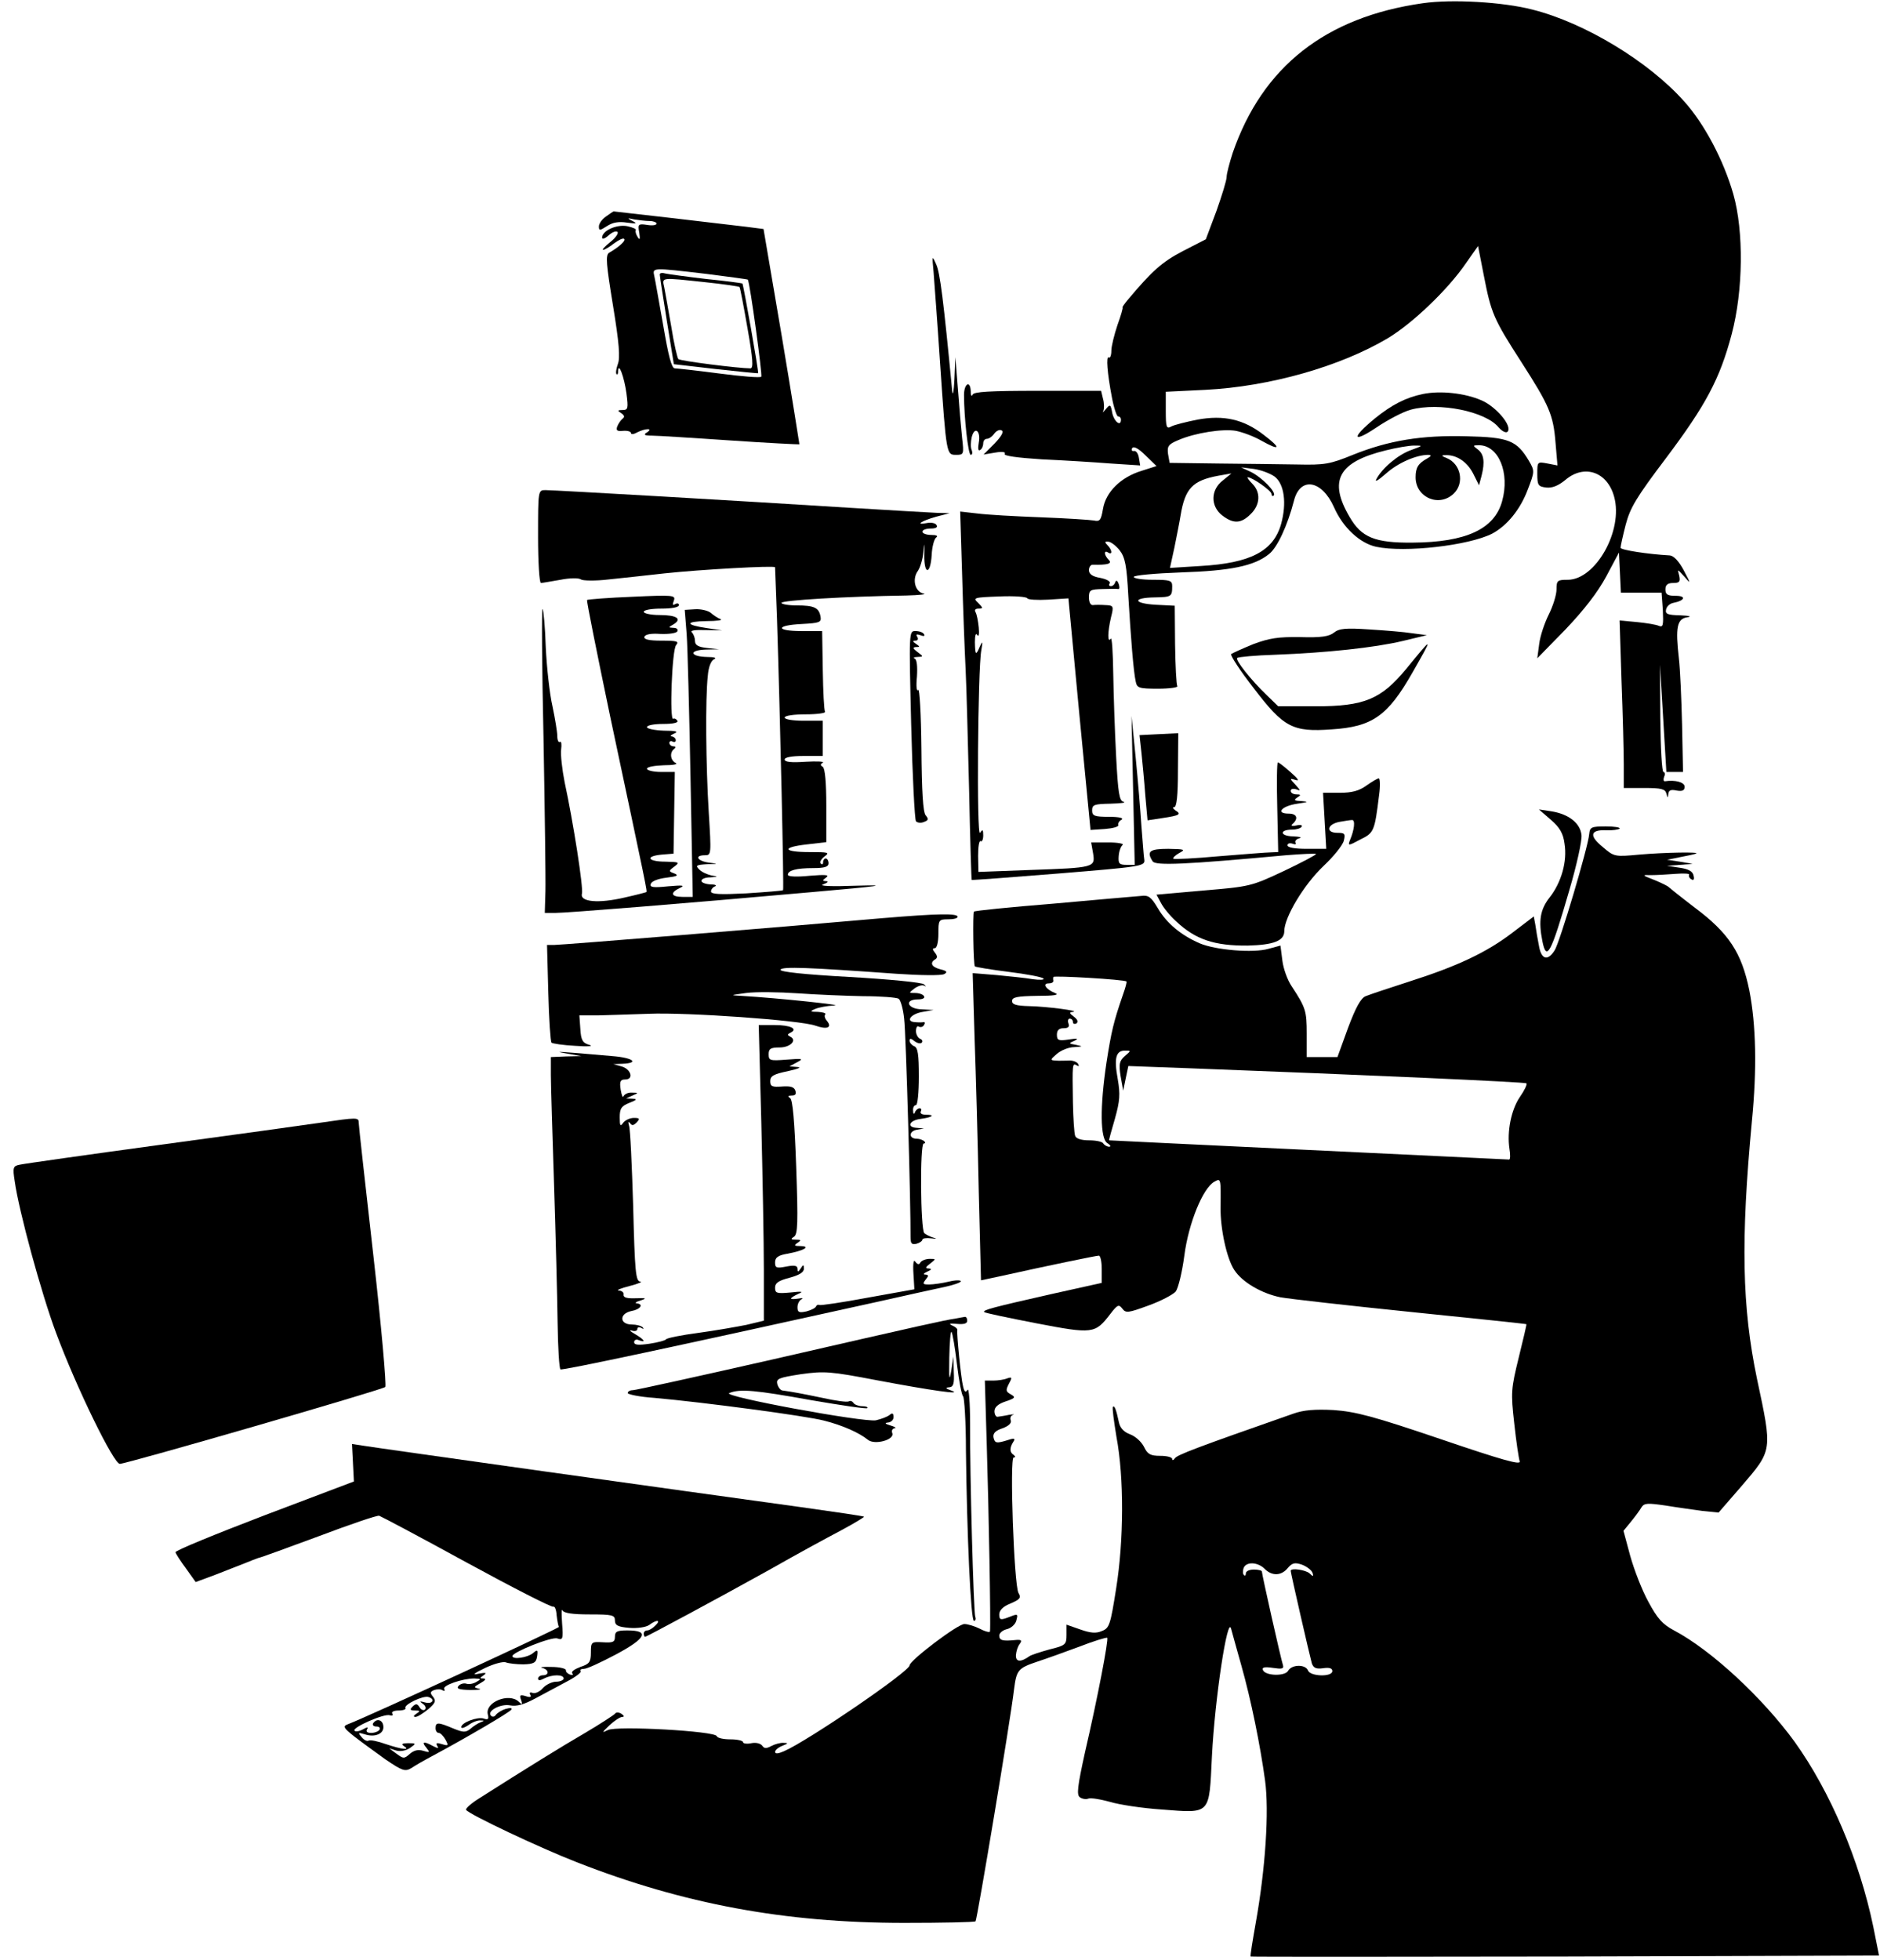 <?xml version="1.0" standalone="no"?>
<!DOCTYPE svg PUBLIC "-//W3C//DTD SVG 20010904//EN"
 "http://www.w3.org/TR/2001/REC-SVG-20010904/DTD/svg10.dtd">
<svg version="1.0" xmlns="http://www.w3.org/2000/svg"
 width="587pt" height="612pt" viewBox="0 0 587 612"
 preserveAspectRatio="xMidYMid meet">
<g transform="translate(0,612) scale(0.1,-0.1)"
fill="#000000" stroke="none">
<path d="M4443 6110 c-304 -43 -501 -198 -594 -467 -10 -31 -19 -65 -19 -75 0
-11 -15 -59 -32 -107 l-33 -88 -72 -37 c-65 -34 -96 -62 -170 -150 -12 -14
-20 -26 -18 -26 2 0 -5 -25 -16 -55 -10 -30 -19 -66 -19 -80 0 -15 -4 -24 -8
-21 -9 6 -5 -48 10 -126 6 -32 15 -58 19 -58 5 0 9 -4 9 -10 0 -23 -21 -7 -27
20 -5 28 -7 29 -20 13 -8 -10 -12 -13 -8 -6 3 7 3 24 -1 38 l-6 25 -198 0
c-149 0 -200 -3 -203 -12 -3 -7 -6 -3 -6 10 -1 36 -21 25 -21 -11 0 -70 13
-187 21 -187 5 0 6 7 3 15 -4 8 -3 26 0 40 9 36 29 20 22 -17 -3 -18 -2 -27 4
-23 6 3 10 13 10 21 0 8 5 14 11 14 7 0 17 7 24 17 7 9 17 13 23 9 7 -4 -2
-19 -23 -41 l-34 -34 36 6 c23 4 34 2 30 -4 -4 -6 38 -12 116 -17 67 -3 164
-9 215 -13 l92 -6 -4 24 c-2 13 -9 23 -16 21 -6 -1 -8 3 -5 9 5 7 20 -1 42
-23 l34 -33 -47 -15 c-65 -20 -111 -66 -120 -118 -6 -36 -10 -41 -28 -37 -11
2 -86 7 -166 10 -80 3 -169 8 -199 12 l-53 6 6 -194 c3 -107 8 -241 11 -299 3
-58 7 -229 11 -380 3 -151 7 -276 8 -277 1 -1 123 8 271 20 257 21 270 23 268
42 -2 11 -5 58 -9 105 -3 47 -11 144 -18 215 l-13 130 5 -232 5 -233 -26 0
c-22 0 -26 4 -24 28 1 15 7 30 12 34 6 4 -14 8 -44 8 l-54 0 6 -34 c7 -44 5
-45 -198 -52 l-160 -6 -1 50 c0 28 3 49 8 46 4 -3 8 5 8 18 0 18 -2 20 -10 8
-11 -17 -7 511 4 570 5 28 4 30 -4 13 -13 -31 -15 -29 -16 12 0 22 3 30 7 23
5 -8 7 2 5 23 -2 20 -6 41 -10 48 -4 6 -1 11 9 11 15 0 15 2 -1 18 -17 16 -14
17 67 20 46 2 85 -1 87 -6 1 -4 31 -6 65 -4 l63 4 34 -361 35 -362 45 3 c25 2
43 7 42 12 -2 5 2 13 10 17 8 5 -7 9 -39 9 -46 0 -53 3 -53 20 0 18 7 20 58
21 31 1 50 3 40 6 -13 3 -17 26 -23 141 -4 75 -8 192 -9 258 -1 67 -4 117 -8
110 -10 -15 -10 20 1 67 9 35 8 37 -18 38 -14 1 -32 1 -38 0 -8 -1 -13 9 -13
24 0 23 4 25 43 26 23 1 45 1 49 0 4 0 4 7 1 16 -4 11 -8 13 -11 5 -2 -7 -8
-12 -13 -12 -6 0 -8 4 -4 9 3 6 -10 13 -30 17 -24 4 -35 12 -35 24 0 10 6 18
13 17 44 -1 61 3 49 15 -15 15 -16 32 -2 23 14 -9 13 8 -2 23 -9 9 -9 12 2 11
8 0 24 -12 36 -27 17 -22 22 -47 27 -142 8 -133 16 -235 23 -267 4 -21 10 -23
70 -23 36 0 63 4 60 8 -3 5 -6 63 -7 130 l-1 121 -59 3 c-71 4 -74 22 -4 23
52 1 55 2 55 35 0 18 -7 20 -60 20 -33 0 -60 4 -60 9 0 5 66 11 148 14 154 5
228 20 274 57 26 20 58 89 78 166 19 77 87 66 125 -19 28 -64 81 -113 132
-124 90 -19 289 4 362 41 47 25 88 76 111 137 22 57 22 59 4 90 -38 64 -63 74
-194 77 -141 4 -244 -13 -356 -58 -71 -29 -88 -32 -174 -30 -52 1 -163 2 -247
3 l-151 2 -5 28 c-3 24 1 30 32 43 53 23 139 36 180 29 20 -4 56 -17 80 -31
59 -33 63 -24 6 19 -62 48 -124 62 -206 47 -35 -7 -71 -16 -81 -21 -16 -9 -18
-4 -18 49 l0 59 123 6 c201 10 422 73 570 161 77 46 188 152 244 234 l38 54
18 -92 c23 -118 30 -135 117 -270 88 -137 100 -165 107 -253 l6 -70 -31 6
c-32 6 -32 6 -32 -33 0 -35 3 -39 28 -42 18 -2 37 5 60 24 59 50 131 25 152
-53 29 -105 -58 -259 -145 -259 -32 0 -35 -2 -35 -30 0 -17 -11 -52 -24 -78
-13 -26 -27 -67 -30 -92 l-6 -45 88 90 c58 61 100 115 127 165 l40 75 3 -62 3
-63 64 0 63 0 4 -55 c2 -46 1 -54 -12 -49 -8 4 -39 9 -69 12 l-54 5 6 -189 c4
-104 7 -222 7 -261 l0 -73 64 0 c53 0 65 -3 69 -17 4 -15 5 -15 6 -2 1 12 8
15 26 11 18 -3 25 0 25 12 0 14 -29 22 -62 17 -4 0 -5 6 -2 14 4 8 2 15 -2 15
-5 0 -9 75 -10 168 l-1 167 10 -167 10 -168 26 0 26 0 -3 148 c-2 81 -6 174
-10 207 -11 96 -6 123 26 128 16 2 7 5 -21 6 -40 1 -48 4 -45 18 2 10 12 19
23 21 36 7 41 22 7 22 -25 0 -32 4 -32 20 0 14 7 20 24 20 20 0 23 4 19 23 -6
22 -6 21 16 -3 21 -24 21 -24 -2 20 -15 28 -31 45 -43 46 -70 4 -154 17 -154
24 0 5 7 37 16 72 14 53 33 85 126 208 124 165 168 247 205 387 36 136 38 321
5 437 -30 105 -90 219 -153 289 -111 125 -311 246 -474 287 -92 24 -252 33
-342 20z m-37 -1395 c-40 -14 -90 -56 -108 -90 -7 -12 5 -5 30 17 37 33 94 58
132 58 11 -1 9 -4 -5 -12 -27 -15 -35 -28 -35 -58 0 -64 75 -95 120 -50 33 33
21 92 -23 110 -16 6 -18 9 -5 9 35 2 68 -20 87 -56 l19 -38 8 30 c11 43 7 68
-12 82 -16 12 -16 13 4 13 61 0 97 -86 72 -175 -24 -87 -113 -128 -280 -129
-117 -1 -159 16 -196 80 -67 114 -35 172 113 208 32 8 72 15 88 15 29 0 29 0
-9 -14z m-426 -83 c30 -23 38 -83 20 -148 -24 -85 -96 -122 -251 -131 l-96 -6
14 64 c7 35 16 80 19 99 14 85 37 110 119 125 l40 7 -27 -22 c-38 -29 -39 -80
-2 -109 35 -27 59 -26 89 4 30 29 32 68 5 95 -11 11 -17 20 -14 20 14 0 74
-42 74 -52 0 -6 3 -8 7 -5 9 10 -37 57 -72 74 l-30 14 40 -5 c22 -3 51 -14 65
-24z"/>
<path d="M1892 5444 c-12 -8 -22 -22 -22 -31 0 -14 3 -13 25 1 18 12 37 15 63
11 29 -4 33 -3 17 5 -18 9 -17 10 5 5 14 -2 35 -5 48 -5 12 0 22 -4 22 -8 0
-5 -13 -7 -30 -4 -27 4 -29 2 -24 -24 3 -21 2 -25 -5 -14 -5 8 -8 17 -6 21 3
4 -9 9 -27 13 -33 6 -78 -14 -78 -36 0 -6 9 -3 20 7 11 10 23 15 28 11 4 -4
-6 -19 -23 -32 -16 -13 -26 -24 -22 -24 5 0 20 9 34 20 15 11 29 18 32 14 6
-5 -16 -25 -47 -43 -12 -7 -9 -36 12 -165 19 -116 23 -163 15 -183 -5 -14 -7
-28 -4 -31 3 -3 5 1 5 9 1 31 19 -18 26 -69 6 -47 5 -52 -12 -52 -16 0 -17 -2
-4 -10 10 -7 11 -12 4 -17 -6 -5 -13 -15 -17 -25 -4 -12 0 -15 19 -13 13 1 24
-2 24 -7 0 -5 9 -4 19 2 26 13 52 14 31 0 -12 -7 -8 -10 15 -10 17 0 127 -7
245 -15 118 -8 215 -13 216 -12 0 1 -24 153 -55 337 l-57 335 -54 7 c-56 7
-410 48 -414 48 -1 0 -12 -7 -24 -16z m313 -179 c71 -9 130 -17 130 -18 7 -12
46 -299 42 -303 -3 -4 -62 1 -131 10 -69 9 -132 16 -139 16 -10 0 -20 39 -36
133 -13 72 -25 142 -28 155 -6 27 -9 27 162 7z"/>
<path d="M2060 5263 c0 -4 10 -69 22 -144 l22 -136 130 -15 c72 -8 132 -14
133 -13 3 2 -46 277 -49 280 -2 1 -52 8 -113 14 -60 7 -118 15 -127 17 -10 3
-18 2 -18 -3z m142 -24 c57 -6 105 -13 107 -15 2 -2 13 -60 25 -129 17 -96 19
-125 9 -125 -36 0 -219 23 -225 29 -3 3 -14 49 -22 101 -9 52 -19 107 -22 123
-7 32 -13 31 128 16z"/>
<path d="M2915 5270 c2 -30 12 -156 20 -280 20 -293 20 -290 51 -290 23 0 24
2 18 53 -3 28 -9 97 -13 152 l-8 100 -3 -70 c-2 -38 -5 -54 -7 -35 -27 282
-38 370 -50 395 -13 29 -13 28 -8 -25z"/>
<path d="M4443 4890 c-53 -11 -97 -33 -151 -77 -73 -60 -70 -78 5 -28 37 25
85 50 108 56 88 24 233 -5 274 -55 16 -18 31 -21 31 -5 0 24 -46 73 -84 89
-52 23 -129 31 -183 20z"/>
<path d="M1680 4445 c0 -80 4 -145 9 -145 4 0 32 5 61 10 30 6 58 6 64 1 6 -4
44 -5 86 0 41 4 120 13 175 19 112 12 345 25 345 19 0 -2 3 -74 6 -159 10
-312 22 -845 19 -849 -2 -2 -54 -6 -115 -10 -81 -4 -110 -3 -110 6 0 6 6 14
13 16 6 3 0 6 -15 6 -16 1 -28 6 -28 11 0 6 12 11 28 11 25 2 26 2 3 6 -13 3
-31 11 -38 19 -12 12 -9 14 24 16 37 1 37 1 6 5 -36 5 -46 23 -12 23 20 0 20
3 12 133 -9 145 -11 357 -3 427 2 27 10 48 20 52 9 4 0 7 -22 7 -53 1 -59 21
-6 23 l43 1 -37 4 c-28 3 -38 9 -38 22 0 9 -4 21 -10 27 -6 6 10 8 43 7 l52
-1 -47 7 c-69 10 -70 21 -2 22 32 0 52 3 44 6 -8 3 -22 12 -31 20 -9 7 -31 12
-48 11 l-33 -2 6 -76 c3 -41 8 -243 12 -447 l7 -373 -32 0 c-36 0 -40 13 -8
28 17 8 9 9 -37 5 -48 -5 -58 -3 -54 8 3 8 23 16 49 19 33 4 39 7 25 13 -19 7
-19 8 0 22 17 13 15 14 -28 15 -56 0 -65 17 -12 22 l37 3 2 128 2 127 -43 0
c-24 0 -44 5 -44 10 0 6 24 10 53 11 28 0 45 3 37 7 -17 8 -20 33 -5 44 6 5 5
8 -2 8 -7 0 -13 5 -13 11 0 5 5 7 10 4 6 -3 10 -1 10 4 0 6 -6 11 -12 12 -7 0
-4 4 7 9 15 6 6 9 -32 9 -29 1 -53 6 -53 11 0 6 23 10 51 10 31 0 48 4 44 10
-4 6 -9 8 -13 6 -12 -7 -4 215 9 230 10 12 3 14 -46 14 -40 0 -55 4 -53 12 3
8 21 11 50 9 25 -1 49 2 53 8 3 6 -2 11 -12 11 -17 1 -17 1 0 11 28 17 10 29
-44 29 -27 0 -49 5 -49 10 0 6 25 10 55 10 32 0 55 4 55 11 0 5 -5 7 -12 3 -8
-5 -9 -2 -4 11 6 17 -1 18 -130 12 -75 -3 -138 -8 -141 -10 -2 -3 31 -166 72
-363 116 -546 116 -546 113 -549 -2 -1 -32 -9 -68 -17 -81 -19 -140 -14 -133
12 5 18 -27 223 -54 348 -8 40 -13 86 -11 102 2 16 1 27 -4 24 -4 -3 -8 5 -8
18 0 13 -7 55 -15 93 -9 39 -18 122 -21 185 -2 63 -7 116 -10 119 -3 3 -2
-179 3 -404 4 -226 7 -440 6 -477 l-2 -68 32 0 c36 0 399 29 802 65 217 19
245 23 140 20 -80 -3 -120 -1 -105 4 14 5 18 10 10 10 -13 1 -13 2 0 12 11 8
-3 9 -52 5 -39 -4 -68 -3 -68 3 0 14 27 21 79 21 36 0 48 4 48 15 0 8 -4 15
-9 15 -4 0 -8 -5 -8 -12 0 -6 -3 -8 -7 -4 -5 4 1 14 11 22 18 13 13 14 -47 14
-83 0 -88 15 -7 24 l60 7 0 114 c0 72 -4 116 -11 121 -8 5 -8 8 0 13 6 4 -19
5 -54 3 -44 -3 -65 -1 -65 7 0 7 22 11 59 11 l60 0 0 55 0 55 -60 0 c-33 0
-59 4 -59 10 0 6 29 10 66 10 36 0 63 4 60 8 -3 5 -6 63 -7 130 l-2 122 -64 0
c-82 0 -82 18 0 22 56 3 62 5 59 23 -5 28 -20 35 -74 35 -27 0 -48 4 -48 8 0
8 199 20 390 23 41 1 65 4 54 6 -27 5 -37 45 -18 71 7 10 15 36 17 58 3 33 4
32 3 -9 -1 -62 19 -62 23 0 1 26 8 51 14 55 7 5 1 8 -15 8 -16 0 -28 5 -28 10
0 6 12 10 26 10 16 0 23 4 18 11 -3 6 -17 9 -31 6 -37 -7 -16 7 30 20 l42 11
-40 1 c-22 1 -145 8 -275 16 -314 20 -919 55 -947 55 -23 0 -23 -1 -23 -145z"/>
<path d="M4165 4145 c-15 -12 -40 -16 -105 -14 -69 1 -96 -3 -147 -22 -34 -14
-65 -28 -69 -31 -3 -4 28 -52 71 -107 93 -122 121 -137 243 -128 127 8 175 42
252 177 66 116 66 116 -20 11 -78 -94 -130 -116 -282 -116 l-117 0 -36 35
c-49 47 -99 110 -92 116 3 3 56 8 119 10 159 6 310 22 398 43 l75 18 -45 6
c-25 4 -85 9 -135 12 -73 5 -94 3 -110 -10z"/>
<path d="M2845 3858 c4 -161 11 -297 15 -302 5 -5 16 -6 25 -2 14 5 15 9 5 21
-8 10 -12 73 -13 209 -1 107 -6 189 -10 182 -5 -6 -7 12 -4 41 2 32 0 54 -7
57 -6 2 -2 5 8 5 20 1 20 1 0 16 -14 11 -15 14 -4 15 13 0 13 1 0 10 -11 7
-11 10 -2 10 8 0 10 5 6 12 -5 8 -2 9 10 5 10 -4 15 -3 11 3 -3 6 -15 10 -27
10 -20 0 -20 -2 -13 -292z"/>
<path d="M3564 3770 c3 -30 9 -90 12 -133 l7 -78 46 7 c54 8 61 12 41 24 -8 6
-10 10 -4 10 8 0 12 36 12 116 l1 115 -61 -3 -60 -3 6 -55z"/>
<path d="M3988 3600 l3 -140 -23 -1 c-13 0 -85 -6 -161 -12 -76 -7 -140 -10
-143 -8 -3 3 6 11 18 18 21 11 17 12 -34 13 -59 0 -69 -8 -49 -39 9 -14 102
-10 416 19 50 4 92 6 94 4 2 -2 -43 -26 -100 -53 -102 -48 -107 -49 -251 -61
l-147 -13 14 -26 c7 -14 28 -40 47 -57 60 -57 120 -77 224 -76 81 2 114 15
114 45 0 43 61 145 122 203 32 30 61 66 64 80 5 21 3 24 -20 24 -37 0 -33 26
5 34 17 3 36 6 41 6 10 0 7 -30 -7 -63 -7 -18 -5 -18 32 2 43 21 45 25 59 139
4 28 3 52 -1 52 -4 0 -21 -10 -38 -22 -23 -17 -46 -23 -84 -23 l-52 0 5 -87 5
-88 -61 0 c-37 0 -60 4 -60 11 0 6 7 8 16 5 8 -3 12 -2 9 3 -3 5 3 12 12 14
10 3 1 5 -20 6 -41 1 -43 21 -2 21 13 0 26 4 29 9 4 5 -4 7 -16 4 -13 -3 -19
-1 -13 4 20 17 15 33 -11 33 -43 0 -22 24 27 31 33 5 37 6 14 8 -23 1 -27 3
-15 11 13 8 12 10 -2 10 -10 0 -18 5 -18 11 0 6 7 8 17 5 15 -6 14 -4 -2 14
-19 20 -19 21 1 15 12 -4 7 4 -16 24 -19 17 -37 31 -40 31 -3 0 -4 -63 -2
-140z"/>
<path d="M4842 3561 c28 -24 39 -43 43 -75 9 -55 -10 -121 -46 -167 -30 -38
-36 -73 -23 -138 13 -64 27 -37 84 160 23 78 40 155 38 172 -4 37 -39 65 -93
74 l-40 6 37 -32z"/>
<path d="M4962 3516 c-3 -39 -92 -339 -108 -363 -22 -35 -42 -28 -49 15 -4 20
-9 49 -11 64 l-5 27 -67 -51 c-80 -61 -170 -104 -324 -153 -62 -20 -122 -40
-134 -45 -15 -6 -31 -35 -55 -99 l-33 -91 -48 0 -48 0 0 73 c0 71 -3 81 -47
148 -13 19 -26 55 -29 80 l-6 47 -37 -10 c-47 -14 -166 -4 -215 17 -58 25
-104 63 -131 110 -21 35 -29 41 -52 38 -16 -1 -138 -12 -273 -24 -135 -11
-247 -22 -249 -25 -4 -4 -2 -167 3 -171 2 -2 49 -10 105 -17 56 -7 105 -16
109 -21 4 -4 -11 -5 -33 -2 -22 4 -73 9 -114 13 l-74 6 6 -203 c4 -112 10
-328 13 -480 l7 -276 61 13 c153 34 299 64 307 64 5 0 9 -19 9 -42 l0 -43
-153 -34 c-186 -42 -220 -51 -214 -57 2 -3 75 -18 162 -35 177 -34 184 -33
231 28 23 30 27 32 38 18 11 -15 18 -14 81 9 39 14 77 34 86 44 8 11 20 60 27
113 13 100 58 211 94 230 20 11 20 11 19 -81 -1 -65 19 -159 43 -195 25 -38
85 -73 144 -85 28 -5 213 -26 409 -46 197 -20 359 -37 359 -38 1 0 -10 -48
-24 -104 -24 -98 -25 -109 -14 -206 6 -56 14 -109 17 -118 5 -13 -55 4 -246
69 -212 72 -266 86 -335 91 -59 3 -94 0 -125 -11 -303 -106 -364 -129 -371
-140 -4 -6 -8 -7 -8 -2 0 6 -17 10 -37 10 -31 0 -40 5 -51 28 -8 16 -27 33
-43 39 -19 7 -31 19 -35 36 -9 42 -14 55 -19 50 -3 -2 3 -45 11 -94 24 -128
23 -323 -1 -473 -18 -114 -21 -124 -45 -133 -18 -8 -36 -6 -67 5 l-43 15 0
-32 c0 -30 -3 -33 -52 -45 -29 -8 -57 -17 -63 -21 -28 -20 -44 -19 -43 3 1 12
6 28 12 35 8 11 5 14 -14 12 -40 -4 -50 -1 -50 14 0 8 11 17 24 20 13 3 26 15
29 26 6 23 6 23 -27 10 -22 -8 -26 -7 -26 10 0 13 12 25 35 34 30 13 34 18 25
33 -14 25 -28 423 -15 423 6 0 6 3 0 8 -13 8 -13 22 -1 41 7 10 3 12 -15 6
-38 -12 -43 -11 -47 8 -2 12 6 21 28 28 19 7 29 16 26 25 -3 7 0 15 7 17 7 2
1 2 -13 0 -13 -3 -29 -5 -35 -6 -5 -1 -10 7 -10 17 0 13 11 23 35 31 30 10 32
13 16 22 -16 9 -16 13 -6 33 11 20 10 22 -5 17 -9 -4 -29 -7 -43 -7 l-27 0 6
-202 c6 -192 13 -564 10 -581 0 -4 -14 -1 -31 8 -16 8 -38 15 -49 15 -21 0
-171 -114 -171 -129 0 -19 -318 -236 -392 -268 -18 -8 -28 -9 -28 -2 0 5 10
14 23 19 18 7 19 9 4 9 -10 1 -28 -4 -39 -10 -15 -8 -22 -8 -28 1 -5 7 -19 11
-34 8 -14 -3 -26 -1 -26 3 0 5 -18 9 -39 9 -22 0 -41 4 -43 10 -5 16 -313 33
-340 19 -20 -10 -19 -8 5 15 15 14 33 26 40 26 7 0 6 4 -3 10 -8 5 -17 5 -20
0 -3 -4 -43 -30 -90 -58 -76 -44 -192 -116 -332 -205 -26 -16 -45 -33 -43 -37
9 -14 231 -119 347 -164 332 -130 649 -189 1021 -189 119 0 220 2 223 5 5 6
109 628 120 723 8 62 12 67 74 88 25 8 83 29 129 46 46 18 86 30 88 28 5 -5
-30 -188 -69 -356 -24 -109 -27 -135 -16 -142 7 -5 19 -7 26 -4 8 3 38 -2 67
-10 29 -9 102 -20 162 -24 155 -12 148 -18 157 166 9 179 49 444 60 398 4 -16
19 -68 32 -115 30 -106 59 -249 74 -359 13 -96 1 -275 -29 -443 -10 -57 -18
-104 -16 -106 1 -1 443 -1 982 0 l980 3 -18 90 c-43 207 -134 422 -246 578
-100 137 -259 285 -376 347 -36 19 -52 37 -80 89 -20 36 -45 101 -57 144 l-21
78 23 28 c13 16 28 36 33 45 9 14 19 14 75 6 36 -6 88 -13 116 -17 l50 -5 72
83 c97 113 96 109 48 334 -47 225 -51 433 -16 805 16 163 13 300 -8 408 -24
118 -64 179 -171 259 -42 32 -78 61 -81 64 -3 3 -23 13 -45 22 -39 15 -39 16
-10 15 17 0 51 2 77 4 26 2 45 1 42 -3 -2 -4 1 -11 7 -14 7 -5 10 0 7 11 -2
13 -15 21 -43 25 l-40 6 40 3 40 3 -40 7 -40 6 40 8 c22 4 45 9 50 11 18 6
-98 4 -177 -3 -76 -7 -78 -7 -114 24 -43 35 -39 54 11 52 19 -1 38 2 42 5 3 4
-16 7 -43 7 -45 0 -50 -2 -52 -24z m-1445 -460 c2 -1 -3 -20 -11 -42 -29 -84
-36 -114 -51 -210 -21 -140 -20 -240 3 -253 9 -6 12 -11 5 -11 -6 0 -15 5 -18
10 -3 6 -23 10 -45 10 -23 0 -40 5 -43 14 -3 8 -6 54 -7 103 -2 123 -2 125 12
117 7 -4 8 -3 4 5 -5 7 -18 11 -29 10 -12 0 -31 -1 -41 0 -18 1 -17 3 4 21 13
11 37 21 54 21 28 2 28 2 6 7 -24 4 -24 5 -5 13 14 7 9 8 -17 4 -33 -5 -38 -3
-38 15 0 14 7 20 21 20 15 0 19 5 15 15 -3 8 -1 15 4 15 6 0 10 -5 10 -11 0
-5 5 -7 11 -4 6 5 4 12 -8 21 -15 11 -15 14 -3 15 26 3 -83 17 -137 18 -40 1
-53 5 -53 16 0 12 16 15 78 16 54 0 71 3 56 9 -28 11 -40 30 -20 30 9 0 15 3
15 8 -1 4 -1 9 0 12 1 5 223 -8 228 -14z m-5 -233 c-17 -15 -19 -25 -13 -63
l8 -45 8 39 8 38 191 -7 c557 -21 1047 -43 1052 -47 3 -3 -6 -22 -20 -42 -28
-41 -41 -109 -33 -162 3 -18 3 -34 -1 -34 -4 0 -286 14 -627 30 -341 16 -621
30 -622 30 -1 0 7 30 18 67 16 57 17 77 9 124 -12 65 -6 89 22 89 20 0 20 0 0
-17z m436 -1600 c23 -24 53 -23 73 2 14 16 22 18 45 10 15 -6 29 -17 32 -25 4
-12 2 -13 -9 -2 -12 11 -59 18 -59 8 0 -7 60 -268 66 -289 5 -14 13 -18 35
-15 20 3 29 0 29 -9 0 -19 -69 -17 -76 2 -8 20 -51 19 -62 -1 -10 -18 -73 -16
-79 3 -3 8 6 10 32 6 27 -4 34 -3 31 8 -6 17 -66 284 -66 293 0 3 -11 6 -25 6
-14 0 -25 -5 -25 -12 0 -6 -3 -9 -6 -5 -4 3 -4 13 -1 22 8 20 43 19 65 -2z"/>
<path d="M2760 3254 c-327 -29 -1006 -84 -1029 -84 l-23 0 4 -150 c2 -82 7
-152 10 -155 3 -3 36 -8 74 -10 40 -3 59 -1 44 3 -21 6 -26 15 -28 50 l-3 42
58 0 c32 1 103 3 158 5 121 5 474 -20 521 -37 37 -13 53 -6 36 15 -7 8 -9 17
-5 20 3 4 -7 7 -23 8 -25 0 -26 2 -9 9 11 5 38 10 60 11 34 1 -173 23 -290 30
-37 2 -36 2 15 9 30 4 102 3 160 -1 58 -4 150 -8 205 -9 55 0 105 -4 111 -8 6
-4 14 -32 17 -62 6 -46 21 -598 20 -681 0 -21 3 -25 18 -22 11 3 19 9 19 13 0
4 12 6 28 4 16 -2 19 -1 7 2 -11 3 -24 10 -29 14 -12 12 -14 280 -2 280 5 0 6
3 2 7 -4 4 -15 8 -23 8 -26 0 -26 23 -1 28 l23 4 -23 2 c-33 2 -22 24 13 28
37 5 46 13 16 13 -12 0 -19 4 -16 10 3 6 2 10 -4 10 -5 0 -12 -6 -14 -12 -3
-8 -6 -6 -6 5 -1 9 3 17 9 17 5 0 9 39 9 89 0 69 -3 91 -15 95 -7 3 -14 11
-14 17 0 8 4 8 15 -1 9 -7 19 -9 23 -5 4 4 1 10 -5 12 -7 3 -13 14 -13 24 0
11 4 18 9 14 5 -3 13 -1 16 5 4 6 3 10 -2 9 -4 -1 -16 -1 -26 0 -31 2 -13 26
24 32 l34 6 -37 2 c-45 1 -56 31 -12 31 14 0 23 4 19 10 -3 6 -16 10 -28 10
-20 0 -20 0 -2 14 11 8 24 12 30 9 7 -4 7 -3 0 4 -5 6 -110 16 -232 23 -143 8
-220 16 -216 23 6 10 86 7 362 -13 73 -5 140 -6 149 -1 11 6 9 10 -12 15 -27
7 -34 20 -16 31 8 5 7 11 -1 21 -8 10 -8 14 0 14 6 0 11 18 11 45 0 43 1 45
30 45 17 0 30 3 30 8 0 11 -63 10 -230 -4z"/>
<path d="M2377 2618 c4 -167 8 -375 8 -462 l0 -159 -54 -13 c-30 -6 -98 -18
-150 -25 -53 -7 -98 -16 -101 -20 -3 -4 -26 -10 -52 -14 -35 -5 -48 -4 -48 5
0 7 7 10 15 6 24 -9 17 2 -12 19 -16 9 -20 14 -10 11 9 -3 17 -1 17 5 0 6 6 7
13 3 7 -4 8 -3 4 2 -5 5 -20 9 -34 9 -39 0 -40 34 -2 42 29 5 40 22 17 24 -7
1 -2 5 12 9 21 7 18 8 -15 7 -27 -1 -39 2 -38 11 2 6 -5 13 -15 13 -9 1 6 7
33 14 28 7 43 14 34 14 -14 1 -17 31 -22 235 -4 128 -9 242 -13 252 -3 12 -3
14 3 8 6 -9 11 -8 21 2 11 12 9 14 -9 14 -12 0 -27 -7 -33 -15 -9 -13 -11 -10
-11 17 0 27 5 35 30 45 23 9 26 12 10 13 l-20 1 20 9 c19 8 19 9 -2 9 -12 1
-23 -5 -26 -11 -2 -7 -6 2 -9 20 -4 26 -1 32 14 32 28 0 18 33 -12 41 l-25 7
27 1 c56 2 35 19 -30 24 -171 15 -190 16 -142 8 l45 -8 -47 -1 -48 -2 0 -57
c0 -32 5 -186 10 -343 5 -157 10 -349 11 -428 1 -78 5 -145 9 -147 6 -4 366
73 990 211 85 19 179 40 208 46 28 6 52 14 52 18 0 4 -17 4 -37 -1 -21 -5 -49
-9 -62 -9 -20 0 -21 2 -11 15 10 12 10 15 -1 16 -8 0 -5 4 6 9 14 6 15 9 5 10
-12 0 -11 4 4 15 19 15 19 15 -1 15 -12 0 -25 -5 -29 -11 -4 -8 -9 -7 -16 2
-5 9 -8 -4 -6 -36 l3 -50 -145 -26 c-80 -15 -148 -25 -152 -23 -3 2 -8 0 -10
-4 -1 -5 -15 -12 -30 -16 -23 -5 -28 -3 -28 13 0 11 6 22 13 25 6 4 2 4 -10 2
-13 -2 -23 -2 -23 0 0 3 10 9 23 15 17 7 11 8 -25 4 -43 -4 -48 -2 -48 15 0
15 11 22 45 31 30 8 45 17 45 28 0 14 -2 14 -10 1 -8 -12 -10 -12 -10 -1 0 10
-9 12 -35 7 -31 -6 -35 -4 -35 13 0 15 9 22 38 27 50 9 76 23 42 24 -20 0 -22
2 -10 10 12 8 12 10 -5 10 -16 0 -17 2 -6 9 12 8 13 44 7 217 -5 144 -11 211
-19 216 -8 5 -7 8 5 8 12 0 15 5 11 16 -4 11 -16 14 -42 12 -30 -2 -36 0 -36
17 0 16 11 22 55 31 31 7 44 12 30 13 l-25 2 24 13 c21 11 17 12 -33 8 -52 -4
-56 -3 -56 17 0 17 6 21 34 21 34 0 56 23 33 34 -9 5 -9 7 1 12 25 12 0 24
-49 24 l-50 0 8 -302z"/>
<path d="M1000 2615 c-47 -7 -272 -38 -500 -69 -228 -31 -425 -59 -438 -62
-21 -4 -23 -8 -16 -52 13 -93 83 -350 129 -473 64 -172 180 -409 199 -409 21
0 819 231 829 240 4 4 -12 188 -37 408 -25 221 -46 408 -46 417 0 17 -4 17
-120 0z"/>
<path d="M2980 2003 c-33 -5 -84 -16 -572 -128 -229 -52 -424 -95 -432 -95 -9
0 -16 -4 -16 -9 0 -4 37 -12 83 -15 156 -14 472 -56 530 -71 59 -15 110 -38
137 -60 21 -17 84 0 76 21 -3 7 0 14 7 15 7 1 1 5 -13 9 -17 5 -19 8 -7 9 9 1
17 8 17 17 0 12 -4 14 -12 7 -7 -6 -26 -13 -43 -17 -38 -7 -484 75 -458 85 33
14 83 9 255 -22 93 -16 173 -28 176 -25 3 3 -4 6 -16 6 -11 0 -24 5 -27 10 -4
6 -10 8 -15 5 -5 -3 -42 2 -82 11 -67 14 -95 19 -124 23 -7 0 -14 10 -17 20
-4 17 4 20 74 31 73 10 91 9 237 -19 170 -32 274 -47 232 -32 -17 6 -20 9 -7
10 14 1 17 10 15 49 l-1 47 -7 -45 c-6 -35 -7 -25 -6 42 1 48 4 84 7 80 3 -4
11 -49 17 -101 6 -52 15 -97 19 -100 4 -3 9 -80 9 -171 3 -257 15 -530 25
-530 5 0 7 6 4 13 -5 15 -17 441 -16 602 0 66 -4 114 -8 106 -6 -9 -10 -7 -14
11 -7 27 -20 165 -18 175 2 4 -6 11 -16 15 -12 6 -8 7 15 5 22 -2 32 1 32 10
0 7 -3 12 -7 12 -5 -1 -19 -3 -33 -6z"/>
<path d="M1102 1554 l3 -59 -280 -106 c-154 -59 -279 -110 -277 -115 1 -5 16
-28 33 -51 l30 -42 62 23 c34 13 76 30 92 36 17 7 35 14 41 16 7 1 92 32 189
68 98 37 183 66 189 64 6 -2 129 -67 273 -146 145 -79 266 -141 271 -138 4 2
9 -9 10 -27 2 -17 5 -33 7 -36 4 -3 -591 -278 -659 -304 -16 -6 -14 -11 20
-38 22 -17 66 -49 98 -72 53 -36 61 -38 80 -27 12 8 41 25 66 38 108 58 241
136 247 145 3 5 -4 6 -18 2 -13 -4 -27 -13 -31 -19 -4 -6 -11 -7 -15 -2 -14
14 30 38 60 32 20 -4 44 3 79 22 28 15 73 39 99 53 27 14 46 29 42 32 -3 4 1
7 10 7 10 0 55 21 102 46 93 50 104 74 34 74 -32 0 -39 -3 -39 -20 0 -16 -6
-19 -37 -17 -37 2 -38 1 -38 -32 0 -30 -5 -36 -33 -45 -18 -7 -30 -15 -25 -20
4 -5 1 -6 -7 -4 -8 3 -14 9 -13 14 0 5 -20 10 -45 10 -26 1 -39 -1 -29 -3 21
-5 23 -23 2 -23 -8 0 -15 -5 -15 -10 0 -7 6 -7 19 0 25 13 61 13 61 0 0 -5
-11 -10 -23 -10 -13 0 -32 -9 -42 -20 -10 -12 -25 -18 -32 -15 -9 3 -11 0 -7
-6 4 -7 -1 -9 -15 -4 -17 5 -20 3 -14 -12 5 -15 3 -16 -8 -5 -30 28 -105 -2
-96 -40 4 -15 1 -18 -13 -13 -20 6 -70 -13 -70 -27 0 -5 10 -2 22 6 12 9 29
16 38 15 13 0 13 -1 0 -6 -8 -3 -22 -12 -31 -20 -15 -12 -22 -12 -54 1 -47 20
-55 20 -55 1 0 -8 4 -15 10 -15 5 0 14 -9 21 -21 10 -19 9 -20 -11 -14 -16 5
-20 4 -15 -5 6 -9 3 -9 -13 -1 -29 16 -37 14 -21 -5 12 -15 11 -16 -9 -10 -16
5 -29 2 -42 -9 -18 -16 -20 -16 -42 0 l-23 17 22 -7 c14 -4 31 0 43 8 20 14
20 15 -6 15 -18 0 -22 -3 -13 -9 22 -14 -5 -11 -56 6 -25 9 -49 14 -54 11 -5
-3 -15 2 -22 11 -12 14 -11 15 9 9 32 -11 61 1 59 24 -1 21 -21 27 -32 10 -3
-5 1 -10 10 -10 9 0 13 -4 10 -10 -3 -5 -15 -10 -26 -10 -12 0 -17 4 -13 11 5
8 1 8 -13 0 -11 -6 -23 -8 -26 -4 -10 9 94 55 110 48 8 -2 11 0 8 5 -4 6 5 10
20 10 14 0 24 4 21 8 -6 10 56 40 72 34 22 -7 12 -23 -10 -17 -18 5 -19 4 -8
-4 8 -5 11 -13 7 -18 -5 -4 -12 -1 -17 7 -7 12 -12 12 -22 2 -9 -9 -8 -12 8
-12 16 0 17 -2 4 -10 -9 -6 -10 -10 -3 -10 7 0 24 11 40 24 23 20 25 26 15 39
-10 12 -9 16 4 21 9 3 21 3 26 -1 6 -3 8 -2 5 4 -7 11 57 33 94 33 22 -1 22
-2 6 -11 -10 -6 -24 -8 -32 -5 -7 2 -18 -1 -23 -7 -8 -9 1 -12 36 -13 26 0 38
2 28 4 -18 4 -18 5 5 18 14 8 18 13 9 14 -13 0 -13 1 0 10 11 8 7 9 -15 5 -22
-5 -17 0 20 18 28 13 57 21 65 17 8 -3 33 -6 54 -6 33 1 40 5 43 25 3 21 1 22
-13 10 -17 -14 -64 -21 -64 -9 0 12 122 61 140 55 17 -6 19 -2 15 47 -2 29 -2
47 1 41 4 -9 31 -13 85 -13 71 0 79 -2 79 -19 0 -15 9 -20 45 -23 25 -2 52 2
62 9 24 18 38 16 19 -2 -8 -8 -19 -15 -25 -15 -6 0 -11 -4 -11 -10 0 -5 2 -10
4 -10 5 0 244 129 386 208 106 60 169 94 233 128 37 20 66 38 65 39 -2 2 -91
15 -198 30 -350 48 -1334 186 -1368 192 l-33 5 3 -58z"/>
</g>
</svg>
